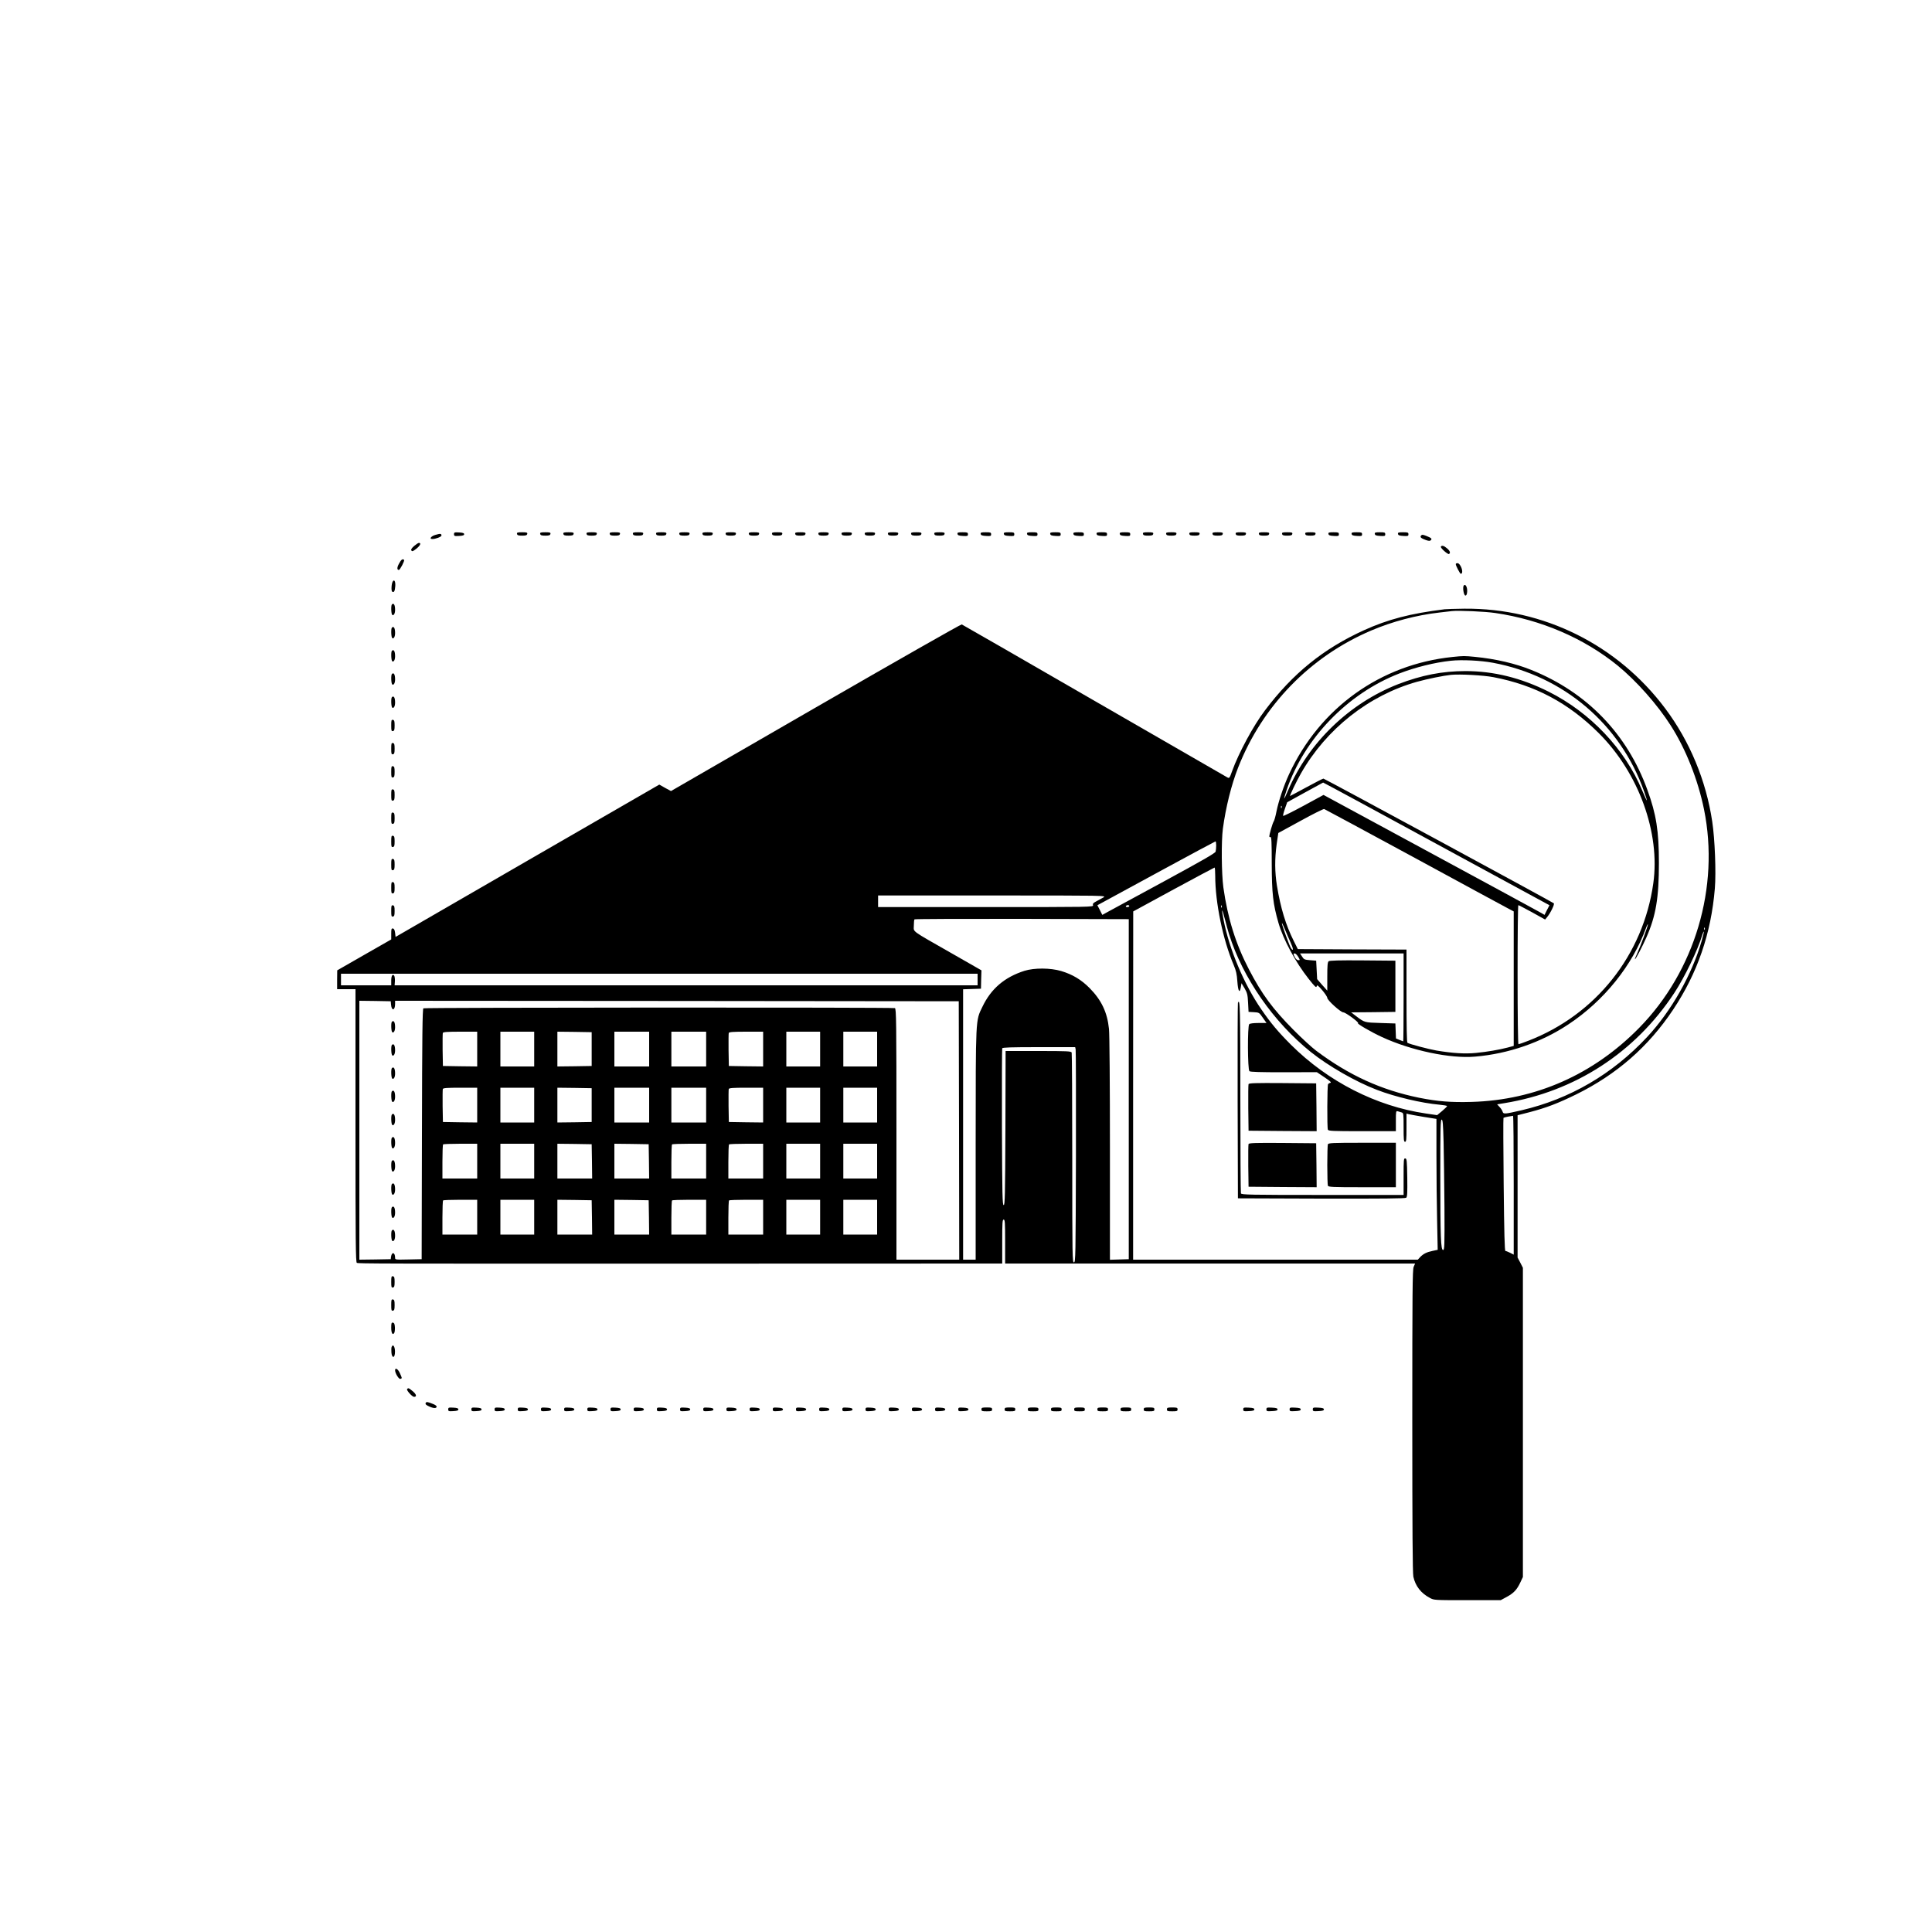 <?xml version="1.0" standalone="no"?>
<!DOCTYPE svg PUBLIC "-//W3C//DTD SVG 20010904//EN"
 "http://www.w3.org/TR/2001/REC-SVG-20010904/DTD/svg10.dtd">
<svg version="1.0" xmlns="http://www.w3.org/2000/svg"
 width="2000pt" height="2000pt" viewBox="0 0 2000 2000"
 preserveAspectRatio="xMidYMid meet">

<g transform="translate(0,2000) scale(0.1,-0.1)"
fill="#000000" stroke="none">
<path d="M4700 14470 c0 -19 5 -21 53 -18 38 2 52 7 52 18 0 11 -14 16 -52 18
-48 3 -53 1 -53 -18z"/>
<path d="M5352 14473 c3 -14 14 -18 53 -18 39 0 50 4 53 18 3 14 -5 17 -53 17
-48 0 -56 -3 -53 -17z"/>
<path d="M5592 14473 c3 -14 14 -18 53 -18 39 0 50 4 53 18 3 14 -5 17 -53 17
-48 0 -56 -3 -53 -17z"/>
<path d="M5832 14473 c3 -14 14 -18 53 -18 39 0 50 4 53 18 3 14 -5 17 -53 17
-48 0 -56 -3 -53 -17z"/>
<path d="M6072 14473 c3 -14 14 -18 53 -18 39 0 50 4 53 18 3 14 -5 17 -53 17
-48 0 -56 -3 -53 -17z"/>
<path d="M6312 14473 c3 -14 14 -18 53 -18 39 0 50 4 53 18 3 14 -5 17 -53 17
-48 0 -56 -3 -53 -17z"/>
<path d="M6552 14473 c3 -14 14 -18 53 -18 39 0 50 4 53 18 3 14 -5 17 -53 17
-48 0 -56 -3 -53 -17z"/>
<path d="M6792 14473 c3 -14 14 -18 53 -18 39 0 50 4 53 18 3 14 -5 17 -53 17
-48 0 -56 -3 -53 -17z"/>
<path d="M7032 14473 c3 -14 14 -18 53 -18 39 0 50 4 53 18 3 14 -5 17 -53 17
-48 0 -56 -3 -53 -17z"/>
<path d="M7272 14473 c3 -14 14 -18 53 -18 39 0 50 4 53 18 3 14 -5 17 -53 17
-48 0 -56 -3 -53 -17z"/>
<path d="M7512 14473 c3 -14 14 -18 53 -18 39 0 50 4 53 18 3 14 -5 17 -53 17
-48 0 -56 -3 -53 -17z"/>
<path d="M7752 14473 c3 -14 14 -18 53 -18 39 0 50 4 53 18 3 14 -5 17 -53 17
-48 0 -56 -3 -53 -17z"/>
<path d="M7992 14473 c3 -14 14 -18 53 -18 39 0 50 4 53 18 3 14 -5 17 -53 17
-48 0 -56 -3 -53 -17z"/>
<path d="M8232 14473 c3 -14 14 -18 53 -18 39 0 50 4 53 18 3 14 -5 17 -53 17
-48 0 -56 -3 -53 -17z"/>
<path d="M8472 14473 c3 -14 14 -18 53 -18 39 0 50 4 53 18 3 14 -5 17 -53 17
-48 0 -56 -3 -53 -17z"/>
<path d="M8712 14473 c3 -14 14 -18 53 -18 39 0 50 4 53 18 3 14 -5 17 -53 17
-48 0 -56 -3 -53 -17z"/>
<path d="M8952 14473 c3 -14 14 -18 53 -18 39 0 50 4 53 18 3 14 -5 17 -53 17
-48 0 -56 -3 -53 -17z"/>
<path d="M9192 14473 c3 -14 14 -18 53 -18 39 0 50 4 53 18 3 14 -5 17 -53 17
-48 0 -56 -3 -53 -17z"/>
<path d="M9432 14473 c3 -14 14 -18 53 -18 39 0 50 4 53 18 3 14 -5 17 -53 17
-48 0 -56 -3 -53 -17z"/>
<path d="M9672 14473 c3 -14 14 -18 53 -18 39 0 50 4 53 18 3 14 -5 17 -53 17
-48 0 -56 -3 -53 -17z"/>
<path d="M9912 14473 c2 -14 15 -19 56 -21 47 -3 52 -1 52 17 0 19 -6 21 -56
21 -47 0 -55 -3 -52 -17z"/>
<path d="M10152 14473 c2 -14 15 -19 56 -21 47 -3 52 -1 52 17 0 19 -6 21 -56
21 -47 0 -55 -3 -52 -17z"/>
<path d="M10392 14473 c2 -14 15 -19 56 -21 47 -3 52 -1 52 17 0 19 -6 21 -56
21 -47 0 -55 -3 -52 -17z"/>
<path d="M10632 14473 c2 -14 15 -19 56 -21 47 -3 52 -1 52 17 0 19 -6 21 -56
21 -47 0 -55 -3 -52 -17z"/>
<path d="M10872 14473 c2 -14 15 -19 56 -21 47 -3 52 -1 52 17 0 19 -6 21 -56
21 -47 0 -55 -3 -52 -17z"/>
<path d="M11112 14473 c2 -14 15 -19 56 -21 47 -3 52 -1 52 17 0 19 -6 21 -56
21 -47 0 -55 -3 -52 -17z"/>
<path d="M11352 14473 c2 -14 15 -19 56 -21 47 -3 52 -1 52 17 0 19 -6 21 -56
21 -47 0 -55 -3 -52 -17z"/>
<path d="M11592 14473 c2 -14 15 -19 56 -21 47 -3 52 -1 52 17 0 19 -6 21 -56
21 -47 0 -55 -3 -52 -17z"/>
<path d="M11832 14473 c3 -14 14 -18 53 -18 39 0 50 4 53 18 3 14 -5 17 -53
17 -48 0 -56 -3 -53 -17z"/>
<path d="M12072 14473 c3 -14 14 -18 53 -18 39 0 50 4 53 18 3 14 -5 17 -53
17 -48 0 -56 -3 -53 -17z"/>
<path d="M12312 14473 c3 -14 14 -18 53 -18 39 0 50 4 53 18 3 14 -5 17 -53
17 -48 0 -56 -3 -53 -17z"/>
<path d="M12552 14473 c3 -14 14 -18 53 -18 39 0 50 4 53 18 3 14 -5 17 -53
17 -48 0 -56 -3 -53 -17z"/>
<path d="M12792 14473 c3 -14 14 -18 53 -18 39 0 50 4 53 18 3 14 -5 17 -53
17 -48 0 -56 -3 -53 -17z"/>
<path d="M13032 14473 c3 -14 14 -18 53 -18 39 0 50 4 53 18 3 14 -5 17 -53
17 -48 0 -56 -3 -53 -17z"/>
<path d="M13272 14473 c3 -14 14 -18 53 -18 39 0 50 4 53 18 3 14 -5 17 -53
17 -48 0 -56 -3 -53 -17z"/>
<path d="M13512 14473 c3 -14 14 -18 53 -18 39 0 50 4 53 18 3 14 -5 17 -53
17 -48 0 -56 -3 -53 -17z"/>
<path d="M13752 14473 c2 -14 15 -19 56 -21 47 -3 52 -1 52 17 0 19 -6 21 -56
21 -47 0 -55 -3 -52 -17z"/>
<path d="M13992 14473 c2 -14 15 -19 56 -21 47 -3 52 -1 52 17 0 19 -6 21 -56
21 -47 0 -55 -3 -52 -17z"/>
<path d="M14232 14473 c2 -14 15 -19 56 -21 47 -3 52 -1 52 17 0 19 -6 21 -56
21 -47 0 -55 -3 -52 -17z"/>
<path d="M14472 14473 c2 -14 15 -19 56 -21 47 -3 52 -1 52 17 0 19 -6 21 -56
21 -47 0 -55 -3 -52 -17z"/>
<path d="M4508 14463 c-46 -13 -68 -43 -32 -43 33 0 94 23 94 36 0 21 -12 22
-62 7z"/>
<path d="M14711 14456 c-14 -17 -1 -28 51 -47 30 -10 41 -10 50 -1 15 15 5 24
-49 45 -34 13 -43 14 -52 3z"/>
<path d="M4287 14348 c-27 -24 -35 -37 -28 -47 7 -12 17 -8 50 18 41 32 54 61
28 61 -8 0 -30 -15 -50 -32z"/>
<path d="M14916 14341 c-8 -12 72 -83 84 -76 18 11 10 33 -21 59 -31 27 -54
33 -63 17z"/>
<path d="M4131 14166 c-22 -39 -23 -66 -2 -66 12 0 62 96 54 104 -15 14 -30 4
-52 -38z"/>
<path d="M15070 14160 c0 -16 44 -100 52 -100 18 0 20 33 3 71 -12 25 -25 39
-37 39 -10 0 -18 -4 -18 -10z"/>
<path d="M4066 13981 c-14 -22 -18 -98 -6 -106 19 -12 28 6 32 59 3 46 -11 72
-26 47z"/>
<path d="M15154 13940 c-16 -16 -2 -105 16 -105 10 0 16 12 18 40 3 44 -16 83
-34 65z"/>
<path d="M4057 13743 c-11 -11 -8 -101 4 -109 15 -9 29 15 29 53 0 51 -14 75
-33 56z"/>
<path d="M14955 13693 c-356 -44 -586 -104 -835 -217 -420 -191 -737 -447
-1026 -831 -119 -156 -273 -443 -339 -627 -26 -73 -29 -77 -49 -66 -11 6 -632
364 -1379 795 -746 431 -1363 786 -1371 789 -7 3 -687 -384 -1512 -860 l-1498
-865 -61 33 -60 34 -1365 -788 -1365 -789 -5 42 c-4 29 -10 43 -22 45 -16 3
-18 -5 -18 -55 l0 -58 -280 -160 -279 -160 -1 -97 0 -98 95 0 95 0 0 -1414 c0
-1198 2 -1415 14 -1419 21 -8 156 -9 3531 -8 l3150 1 0 227 c0 196 2 228 15
228 13 0 15 -32 15 -228 l0 -227 2122 0 2122 0 -15 -35 c-12 -29 -14 -255 -14
-1594 0 -1115 3 -1575 11 -1613 21 -96 78 -171 172 -220 41 -23 48 -23 387
-23 l345 0 63 34 c73 40 105 74 141 151 l26 55 0 1600 0 1601 -27 53 -28 53 0
736 0 737 125 32 c172 45 292 91 480 183 420 207 748 493 1005 878 252 378
393 787 432 1254 14 168 0 514 -27 693 -64 427 -233 832 -486 1170 -494 660
-1259 1041 -2079 1034 -96 -1 -188 -4 -205 -6z m525 -39 c472 -69 916 -260
1266 -544 193 -158 411 -403 549 -620 157 -245 282 -561 345 -869 163 -805
-94 -1673 -671 -2261 -475 -484 -1073 -748 -1735 -767 -215 -6 -351 5 -543 43
-392 80 -726 232 -1066 487 -44 33 -150 130 -235 216 -214 216 -327 368 -461
626 -137 263 -220 529 -265 850 -19 141 -22 474 -5 605 30 223 88 456 158 634
252 642 746 1150 1378 1419 218 93 467 159 705 186 52 6 111 13 130 15 66 8
345 -4 450 -20z m-2890 -2406 c0 -24 -3 -52 -6 -64 -4 -16 -143 -95 -542 -312
-295 -160 -558 -302 -584 -317 l-47 -26 -25 50 -26 50 83 45 c45 24 318 173
607 330 289 157 528 285 533 286 4 0 7 -19 7 -42z m-10 -316 c0 -276 80 -663
192 -924 24 -57 32 -93 37 -167 7 -102 24 -132 36 -60 l7 41 32 -53 c27 -48
32 -65 36 -149 l5 -95 55 -3 c54 -3 56 -4 93 -58 l38 -54 -84 0 c-51 0 -88 -5
-95 -12 -19 -19 -17 -471 2 -487 10 -8 112 -11 356 -11 l342 1 79 -53 c56 -37
74 -54 62 -57 -10 -2 -21 -8 -25 -15 -9 -13 -11 -448 -2 -470 5 -14 46 -16
355 -16 l349 0 0 106 c0 101 1 105 20 100 11 -3 29 -9 40 -12 19 -5 20 -14 20
-155 0 -126 2 -149 15 -149 13 0 15 23 15 146 l0 146 23 -6 c12 -3 82 -16 155
-28 l132 -21 0 -377 c0 -207 3 -512 7 -677 l6 -301 -52 -11 c-63 -13 -98 -31
-130 -65 l-24 -26 -1474 0 -1473 0 0 1803 1 1802 417 227 c229 124 420 226
425 227 4 1 7 -39 7 -87z m-1157 -222 c-17 -10 -50 -28 -73 -40 -33 -17 -40
-25 -35 -40 6 -20 -7 -20 -1109 -20 l-1116 0 0 60 0 60 1183 0 c1175 0 1182 0
1150 -20z m267 -90 c0 -5 -9 -10 -21 -10 -11 0 -17 5 -14 10 3 6 13 10 21 10
8 0 14 -4 14 -10z m957 -12 c-3 -8 -6 -5 -6 6 -1 11 2 17 5 13 3 -3 4 -12 1
-19z m76 -278 c140 -450 460 -910 846 -1220 181 -145 468 -310 687 -393 188
-72 458 -136 647 -153 42 -4 77 -10 77 -14 0 -5 -23 -27 -51 -51 l-52 -43
-116 17 c-513 75 -1013 330 -1396 711 -133 133 -208 222 -307 366 -180 260
-335 629 -392 930 -24 125 -18 127 14 5 15 -60 35 -130 43 -155z m-1038 -1605
l0 -1760 -97 -3 -98 -3 0 1153 c0 634 -4 1191 -10 1238 -18 172 -78 297 -200
421 -87 88 -178 142 -295 177 -111 33 -278 34 -380 2 -205 -65 -346 -185 -435
-372 -72 -148 -69 -102 -70 -1430 l0 -1188 -65 0 -65 0 0 1400 0 1399 93 3 92
3 2 95 3 95 -306 175 c-436 249 -394 218 -394 288 0 32 3 62 7 65 4 4 504 6
1112 5 l1106 -3 0 -1760z m5962 1653 c-3 -8 -6 -5 -6 6 -1 11 2 17 5 13 3 -3
4 -12 1 -19z m-32 -120 c-100 -347 -314 -725 -564 -993 -359 -385 -800 -642
-1302 -759 -174 -40 -186 -41 -194 -14 -4 13 -18 35 -32 49 l-25 27 74 12
c731 119 1354 523 1761 1142 108 165 242 443 288 596 7 23 14 40 17 38 2 -3
-8 -46 -23 -98z m-7495 -398 l0 -60 -3018 0 -3017 0 3 43 c1 23 -2 48 -7 56
-16 24 -31 1 -31 -50 l0 -49 -260 0 -260 0 0 60 0 60 3295 0 3295 0 0 -60z
m-6072 -260 c6 -68 42 -62 42 8 l0 32 2918 -2 2917 -3 3 -1337 2 -1338 -325 0
-325 0 0 1299 c0 1175 -2 1299 -16 1305 -24 9 -4867 7 -4881 -2 -10 -6 -13
-282 -15 -1303 l-3 -1294 -137 -3 c-138 -3 -138 -3 -138 20 -1 55 -34 62 -42
8 l-3 -25 -162 -3 -163 -2 0 1340 0 1340 163 -2 162 -3 3 -35z m892 -460 l0
-180 -177 2 -178 3 -3 165 c-1 90 0 170 2 177 4 10 47 13 181 13 l175 0 0
-180z m590 0 l0 -180 -175 0 -175 0 0 180 0 180 175 0 175 0 0 -180z m595 0
l0 -175 -177 -3 -178 -2 0 180 0 180 178 -2 177 -3 0 -175z m595 0 l0 -180
-180 0 -180 0 0 180 0 180 180 0 180 0 0 -180z m590 0 l0 -180 -180 0 -180 0
0 180 0 180 180 0 180 0 0 -180z m590 0 l0 -180 -177 2 -178 3 -3 165 c-1 90
0 170 2 177 4 10 47 13 181 13 l175 0 0 -180z m590 0 l0 -180 -175 0 -175 0 0
180 0 180 175 0 175 0 0 -180z m590 0 l0 -180 -175 0 -175 0 0 180 0 180 175
0 175 0 0 -180z m2055 -2 c3 -13 4 -513 3 -1113 -3 -1029 -4 -1090 -20 -1093
-17 -3 -18 53 -18 1076 0 594 -3 1087 -6 1096 -5 14 -45 16 -345 16 l-339 0
-2 -797 c-3 -702 -5 -798 -18 -798 -13 0 -15 97 -18 805 -1 443 0 811 3 818 3
9 89 12 379 12 l376 0 5 -22z m-6195 -578 l0 -180 -177 2 -178 3 -3 165 c-1
90 0 170 2 177 4 10 47 13 181 13 l175 0 0 -180z m590 0 l0 -180 -175 0 -175
0 0 180 0 180 175 0 175 0 0 -180z m595 0 l0 -175 -177 -3 -178 -2 0 180 0
180 178 -2 177 -3 0 -175z m595 0 l0 -180 -180 0 -180 0 0 180 0 180 180 0
180 0 0 -180z m590 0 l0 -180 -180 0 -180 0 0 180 0 180 180 0 180 0 0 -180z
m590 0 l0 -180 -177 2 -178 3 -3 165 c-1 90 0 170 2 177 4 10 47 13 181 13
l175 0 0 -180z m590 0 l0 -180 -175 0 -175 0 0 180 0 180 175 0 175 0 0 -180z
m590 0 l0 -180 -175 0 -175 0 0 180 0 180 175 0 175 0 0 -180z m6590 -829 l0
-719 -37 19 c-21 10 -42 19 -49 19 -8 0 -13 184 -18 686 -4 377 -5 688 -2 692
4 3 25 9 49 13 23 3 45 7 50 8 4 0 7 -323 7 -718z m-726 447 c3 -128 7 -432 9
-675 2 -400 0 -443 -14 -443 -24 0 -29 131 -29 782 0 478 2 568 14 568 11 0
15 -44 20 -232z m-10004 -198 l0 -180 -180 0 -180 0 0 173 c0 96 3 177 7 180
3 4 84 7 180 7 l173 0 0 -180z m590 0 l0 -180 -175 0 -175 0 0 180 0 180 175
0 175 0 0 -180z m598 -2 l2 -178 -180 0 -180 0 0 180 0 180 178 -2 177 -3 3
-177z m590 0 l2 -178 -180 0 -180 0 0 180 0 180 178 -2 177 -3 3 -177z m592 2
l0 -180 -180 0 -180 0 0 173 c0 96 3 177 7 180 3 4 84 7 180 7 l173 0 0 -180z
m590 0 l0 -180 -180 0 -180 0 0 173 c0 96 3 177 7 180 3 4 84 7 180 7 l173 0
0 -180z m590 0 l0 -180 -175 0 -175 0 0 180 0 180 175 0 175 0 0 -180z m590 0
l0 -180 -175 0 -175 0 0 180 0 180 175 0 175 0 0 -180z m-4140 -580 l0 -180
-180 0 -180 0 0 173 c0 96 3 177 7 180 3 4 84 7 180 7 l173 0 0 -180z m590 0
l0 -180 -175 0 -175 0 0 180 0 180 175 0 175 0 0 -180z m598 -2 l2 -178 -180
0 -180 0 0 180 0 180 178 -2 177 -3 3 -177z m590 0 l2 -178 -180 0 -180 0 0
180 0 180 178 -2 177 -3 3 -177z m592 2 l0 -180 -180 0 -180 0 0 173 c0 96 3
177 7 180 3 4 84 7 180 7 l173 0 0 -180z m590 0 l0 -180 -180 0 -180 0 0 173
c0 96 3 177 7 180 3 4 84 7 180 7 l173 0 0 -180z m590 0 l0 -180 -175 0 -175
0 0 180 0 180 175 0 175 0 0 -180z m590 0 l0 -180 -175 0 -175 0 0 180 0 180
175 0 175 0 0 -180z"/>
<path d="M15035 13199 c-744 -77 -1371 -526 -1690 -1212 -56 -121 -110 -282
-131 -387 -9 -47 -22 -95 -30 -106 -12 -20 -44 -130 -44 -153 0 -6 6 -8 13 -6
9 4 12 -56 12 -277 1 -308 13 -416 70 -613 50 -172 176 -406 312 -578 64 -81
79 -95 83 -78 4 18 12 13 58 -40 28 -33 52 -69 52 -79 0 -24 139 -150 166
-150 24 0 169 -107 152 -112 -13 -5 138 -93 247 -143 303 -140 709 -226 966
-203 343 29 682 146 964 333 369 244 665 612 805 1000 10 28 19 43 19 35 0
-18 -75 -222 -112 -302 -15 -32 -25 -58 -22 -58 8 0 74 126 118 225 99 224
130 412 130 770 0 332 -27 505 -120 760 -209 577 -626 1009 -1199 1239 -165
67 -369 115 -583 136 -113 11 -120 11 -236 -1z m420 -60 c731 -136 1321 -639
1565 -1333 17 -48 30 -90 28 -92 -2 -2 -24 45 -48 103 -180 430 -536 806 -969
1023 -286 143 -569 213 -861 213 -237 0 -454 -42 -695 -135 -506 -197 -928
-604 -1141 -1100 -20 -49 -39 -87 -41 -85 -1 2 10 41 26 88 183 536 631 999
1166 1207 169 65 365 114 535 132 110 12 309 3 435 -21z m5 -149 c430 -82 777
-267 1091 -580 413 -412 637 -1031 564 -1553 -104 -743 -595 -1361 -1294
-1631 -51 -20 -97 -36 -102 -36 -5 0 -9 300 -9 720 0 396 3 720 8 720 4 0 68
-34 142 -74 l135 -75 20 24 c36 44 80 134 70 144 -16 14 -2374 1291 -2385
1291 -6 0 -85 -40 -176 -90 -91 -49 -167 -90 -169 -90 -7 0 65 151 112 233
262 461 703 809 1201 949 108 30 276 64 352 72 95 9 337 -4 440 -24z m-1368
-1303 c216 -118 690 -375 1053 -572 363 -197 713 -387 777 -422 l118 -64 -26
-50 -25 -50 -32 19 c-18 11 -532 290 -1144 621 l-1112 602 -206 -112 c-113
-61 -209 -109 -212 -105 -3 3 5 36 18 73 l24 68 185 102 c102 56 186 102 187
102 1 1 178 -95 395 -212z m-825 -49 c-3 -8 -6 -5 -6 6 -1 11 2 17 5 13 3 -3
4 -12 1 -19z m1361 -509 c499 -271 937 -509 974 -528 l68 -36 0 -696 0 -696
-62 -17 c-93 -24 -209 -44 -330 -56 -114 -11 -240 -3 -408 25 -81 14 -278 66
-300 80 -7 4 -10 166 -10 486 l0 479 -562 2 -563 3 -42 84 c-83 166 -136 341
-174 571 -23 142 -24 279 -3 431 l17 116 231 126 c127 70 237 125 244 122 7
-2 421 -226 920 -496z m-1269 -883 c30 -66 34 -100 6 -63 -15 21 -95 241 -95
260 1 7 13 -19 29 -58 16 -38 42 -101 60 -139z m80 -151 c20 -34 20 -35 1 -35
-11 0 -26 12 -35 30 -19 36 -19 40 -1 40 8 0 23 -16 35 -35z m1091 -420 c0
-250 -2 -455 -4 -455 -2 0 -20 7 -39 15 l-36 15 -3 77 -3 78 -155 5 c-165 5
-164 5 -249 69 l-54 41 229 2 229 3 0 265 0 265 -339 3 c-242 2 -343 -1 -352
-9 -11 -9 -14 -46 -14 -158 l0 -146 -53 59 -52 60 -5 95 -5 96 -63 5 c-58 5
-65 8 -83 38 l-21 32 536 0 536 0 0 -455z"/>
<path d="M12815 9618 c-3 -7 -4 -465 -3 -1018 l3 -1005 864 -3 c637 -1 867 1
878 9 11 10 13 51 11 208 -3 177 -5 196 -20 199 -17 3 -18 -11 -18 -187 l0
-191 -839 0 c-756 0 -839 2 -845 16 -3 9 -6 456 -6 994 0 913 -3 1036 -25 978z"/>
<path d="M12925 8777 c-3 -7 -4 -118 -3 -247 l3 -235 353 -3 352 -2 -2 247 -3
248 -348 3 c-276 2 -349 0 -352 -11z"/>
<path d="M12925 8157 c-3 -7 -4 -109 -3 -227 l3 -215 353 -3 352 -2 -2 227 -3
228 -348 3 c-276 2 -349 0 -352 -11z"/>
<path d="M13746 8154 c-3 -9 -6 -105 -6 -214 0 -109 3 -205 6 -214 5 -14 46
-16 355 -16 l349 0 0 230 0 230 -349 0 c-309 0 -350 -2 -355 -16z"/>
<path d="M4057 9423 c-11 -11 -8 -101 4 -109 15 -9 29 15 29 53 0 51 -14 75
-33 56z"/>
<path d="M4057 9183 c-11 -11 -8 -101 4 -109 15 -9 29 15 29 53 0 51 -14 75
-33 56z"/>
<path d="M4057 8943 c-11 -11 -8 -101 4 -109 15 -9 29 15 29 53 0 51 -14 75
-33 56z"/>
<path d="M4057 8703 c-11 -11 -8 -101 4 -109 15 -9 29 15 29 53 0 51 -14 75
-33 56z"/>
<path d="M4057 8463 c-11 -11 -8 -101 4 -109 15 -9 29 15 29 53 0 51 -14 75
-33 56z"/>
<path d="M4057 8223 c-11 -11 -8 -101 4 -109 15 -9 29 15 29 53 0 51 -14 75
-33 56z"/>
<path d="M4057 7983 c-11 -11 -8 -101 4 -109 15 -9 29 15 29 53 0 51 -14 75
-33 56z"/>
<path d="M4057 7743 c-11 -11 -8 -101 4 -109 15 -9 29 15 29 53 0 51 -14 75
-33 56z"/>
<path d="M4057 7503 c-11 -11 -8 -101 4 -109 15 -9 29 15 29 53 0 51 -14 75
-33 56z"/>
<path d="M4057 7263 c-11 -11 -8 -101 4 -109 15 -9 29 15 29 53 0 51 -14 75
-33 56z"/>
<path d="M4057 13503 c-11 -11 -8 -101 4 -109 15 -9 29 15 29 53 0 51 -14 75
-33 56z"/>
<path d="M4057 13263 c-11 -11 -8 -101 4 -109 15 -9 29 15 29 53 0 51 -14 75
-33 56z"/>
<path d="M4057 13023 c-11 -11 -8 -101 4 -109 15 -9 29 15 29 53 0 51 -14 75
-33 56z"/>
<path d="M4057 12783 c-11 -11 -8 -101 4 -109 15 -9 29 15 29 53 0 51 -14 75
-33 56z"/>
<path d="M4050 12490 c0 -53 2 -61 18 -58 14 3 17 14 17 58 0 44 -3 55 -17 58
-16 3 -18 -5 -18 -58z"/>
<path d="M4050 12250 c0 -53 2 -61 18 -58 14 3 17 14 17 58 0 44 -3 55 -17 58
-16 3 -18 -5 -18 -58z"/>
<path d="M4050 12010 c0 -53 2 -61 18 -58 14 3 17 14 17 58 0 44 -3 55 -17 58
-16 3 -18 -5 -18 -58z"/>
<path d="M4050 11770 c0 -53 2 -61 18 -58 14 3 17 14 17 58 0 44 -3 55 -17 58
-16 3 -18 -5 -18 -58z"/>
<path d="M4050 11530 c0 -53 2 -61 18 -58 14 3 17 14 17 58 0 44 -3 55 -17 58
-16 3 -18 -5 -18 -58z"/>
<path d="M4050 11290 c0 -53 2 -61 18 -58 14 3 17 14 17 58 0 44 -3 55 -17 58
-16 3 -18 -5 -18 -58z"/>
<path d="M4050 11050 c0 -53 2 -61 18 -58 14 3 17 14 17 58 0 44 -3 55 -17 58
-16 3 -18 -5 -18 -58z"/>
<path d="M4050 10810 c0 -53 2 -61 18 -58 14 3 17 14 17 58 0 44 -3 55 -17 58
-16 3 -18 -5 -18 -58z"/>
<path d="M4050 10570 c0 -53 2 -61 18 -58 14 3 17 14 17 58 0 44 -3 55 -17 58
-16 3 -18 -5 -18 -58z"/>
<path d="M4050 6730 c0 -53 2 -61 18 -58 14 3 17 14 17 58 0 44 -3 55 -17 58
-16 3 -18 -5 -18 -58z"/>
<path d="M4050 6490 c0 -53 2 -61 18 -58 14 3 17 14 17 58 0 44 -3 55 -17 58
-16 3 -18 -5 -18 -58z"/>
<path d="M4050 6256 c0 -55 14 -81 31 -55 5 8 8 34 7 59 -2 33 -7 46 -20 48
-15 3 -18 -5 -18 -52z"/>
<path d="M4054 6056 c-3 -7 -4 -33 -2 -57 4 -55 31 -62 36 -10 6 61 -18 108
-34 67z"/>
<path d="M4090 5815 c0 -31 39 -95 55 -89 19 7 19 3 -5 58 -19 44 -50 63 -50
31z"/>
<path d="M4214 5619 c-7 -12 53 -79 72 -79 31 0 25 25 -12 57 -43 36 -49 38
-60 22z"/>
<path d="M4406 5475 c-4 -12 6 -21 40 -36 45 -20 74 -20 74 1 0 6 -15 17 -32
24 -63 26 -75 27 -82 11z"/>
<path d="M4640 5410 c0 -19 5 -21 53 -18 38 2 52 7 52 18 0 11 -14 16 -52 18
-48 3 -53 1 -53 -18z"/>
<path d="M4880 5410 c0 -19 5 -21 53 -18 38 2 52 7 52 18 0 11 -14 16 -52 18
-48 3 -53 1 -53 -18z"/>
<path d="M5120 5410 c0 -19 5 -21 53 -18 38 2 52 7 52 18 0 11 -14 16 -52 18
-48 3 -53 1 -53 -18z"/>
<path d="M5360 5410 c0 -19 5 -21 53 -18 38 2 52 7 52 18 0 11 -14 16 -52 18
-48 3 -53 1 -53 -18z"/>
<path d="M5600 5410 c0 -19 5 -21 53 -18 38 2 52 7 52 18 0 11 -14 16 -52 18
-48 3 -53 1 -53 -18z"/>
<path d="M5840 5410 c0 -19 5 -21 53 -18 38 2 52 7 52 18 0 11 -14 16 -52 18
-48 3 -53 1 -53 -18z"/>
<path d="M6080 5410 c0 -19 5 -21 53 -18 38 2 52 7 52 18 0 11 -14 16 -52 18
-48 3 -53 1 -53 -18z"/>
<path d="M6320 5410 c0 -19 5 -21 53 -18 38 2 52 7 52 18 0 11 -14 16 -52 18
-48 3 -53 1 -53 -18z"/>
<path d="M6560 5410 c0 -19 5 -21 53 -18 38 2 52 7 52 18 0 11 -14 16 -52 18
-48 3 -53 1 -53 -18z"/>
<path d="M6800 5410 c0 -19 5 -21 53 -18 38 2 52 7 52 18 0 11 -14 16 -52 18
-48 3 -53 1 -53 -18z"/>
<path d="M7040 5410 c0 -19 5 -21 53 -18 38 2 52 7 52 18 0 11 -14 16 -52 18
-48 3 -53 1 -53 -18z"/>
<path d="M7280 5410 c0 -19 5 -21 53 -18 38 2 52 7 52 18 0 11 -14 16 -52 18
-48 3 -53 1 -53 -18z"/>
<path d="M7520 5410 c0 -19 5 -21 53 -18 38 2 52 7 52 18 0 11 -14 16 -52 18
-48 3 -53 1 -53 -18z"/>
<path d="M7760 5410 c0 -19 5 -21 53 -18 38 2 52 7 52 18 0 11 -14 16 -52 18
-48 3 -53 1 -53 -18z"/>
<path d="M8000 5410 c0 -19 5 -21 53 -18 38 2 52 7 52 18 0 11 -14 16 -52 18
-48 3 -53 1 -53 -18z"/>
<path d="M8240 5410 c0 -19 5 -21 53 -18 38 2 52 7 52 18 0 11 -14 16 -52 18
-48 3 -53 1 -53 -18z"/>
<path d="M8480 5410 c0 -19 5 -21 53 -18 38 2 52 7 52 18 0 11 -14 16 -52 18
-48 3 -53 1 -53 -18z"/>
<path d="M8720 5410 c0 -19 5 -21 53 -18 38 2 52 7 52 18 0 11 -14 16 -52 18
-48 3 -53 1 -53 -18z"/>
<path d="M8960 5410 c0 -19 5 -21 53 -18 38 2 52 7 52 18 0 11 -14 16 -52 18
-48 3 -53 1 -53 -18z"/>
<path d="M9200 5410 c0 -19 5 -21 53 -18 38 2 52 7 52 18 0 11 -14 16 -52 18
-48 3 -53 1 -53 -18z"/>
<path d="M9440 5410 c0 -19 5 -21 53 -18 38 2 52 7 52 18 0 11 -14 16 -52 18
-48 3 -53 1 -53 -18z"/>
<path d="M9680 5410 c0 -19 5 -21 53 -18 38 2 52 7 52 18 0 11 -14 16 -52 18
-48 3 -53 1 -53 -18z"/>
<path d="M9920 5410 c0 -19 5 -21 53 -18 38 2 52 7 52 18 0 11 -14 16 -52 18
-48 3 -53 1 -53 -18z"/>
<path d="M10160 5410 c0 -18 7 -20 55 -20 48 0 55 2 55 20 0 18 -7 20 -55 20
-48 0 -55 -2 -55 -20z"/>
<path d="M10400 5410 c0 -18 7 -20 55 -20 48 0 55 2 55 20 0 18 -7 20 -55 20
-48 0 -55 -2 -55 -20z"/>
<path d="M10640 5410 c0 -18 7 -20 55 -20 48 0 55 2 55 20 0 18 -7 20 -55 20
-48 0 -55 -2 -55 -20z"/>
<path d="M10880 5410 c0 -18 7 -20 55 -20 48 0 55 2 55 20 0 18 -7 20 -55 20
-48 0 -55 -2 -55 -20z"/>
<path d="M11120 5410 c0 -18 7 -20 55 -20 48 0 55 2 55 20 0 18 -7 20 -55 20
-48 0 -55 -2 -55 -20z"/>
<path d="M11360 5410 c0 -18 7 -20 55 -20 48 0 55 2 55 20 0 18 -7 20 -55 20
-48 0 -55 -2 -55 -20z"/>
<path d="M11600 5410 c0 -18 7 -20 55 -20 48 0 55 2 55 20 0 18 -7 20 -55 20
-48 0 -55 -2 -55 -20z"/>
<path d="M11840 5410 c0 -18 7 -20 55 -20 48 0 55 2 55 20 0 18 -7 20 -55 20
-48 0 -55 -2 -55 -20z"/>
<path d="M12080 5410 c0 -18 7 -20 55 -20 48 0 55 2 55 20 0 18 -7 20 -55 20
-48 0 -55 -2 -55 -20z"/>
<path d="M12870 5410 c0 -19 5 -21 58 -18 43 2 57 7 57 18 0 11 -14 16 -57 18
-53 3 -58 1 -58 -18z"/>
<path d="M13110 5410 c0 -19 5 -21 58 -18 43 2 57 7 57 18 0 11 -14 16 -57 18
-53 3 -58 1 -58 -18z"/>
<path d="M13350 5410 c0 -19 5 -21 58 -18 43 2 57 7 57 18 0 11 -14 16 -57 18
-53 3 -58 1 -58 -18z"/>
<path d="M13590 5410 c0 -19 5 -21 58 -18 43 2 57 7 57 18 0 11 -14 16 -57 18
-53 3 -58 1 -58 -18z"/>
</g>
</svg>
